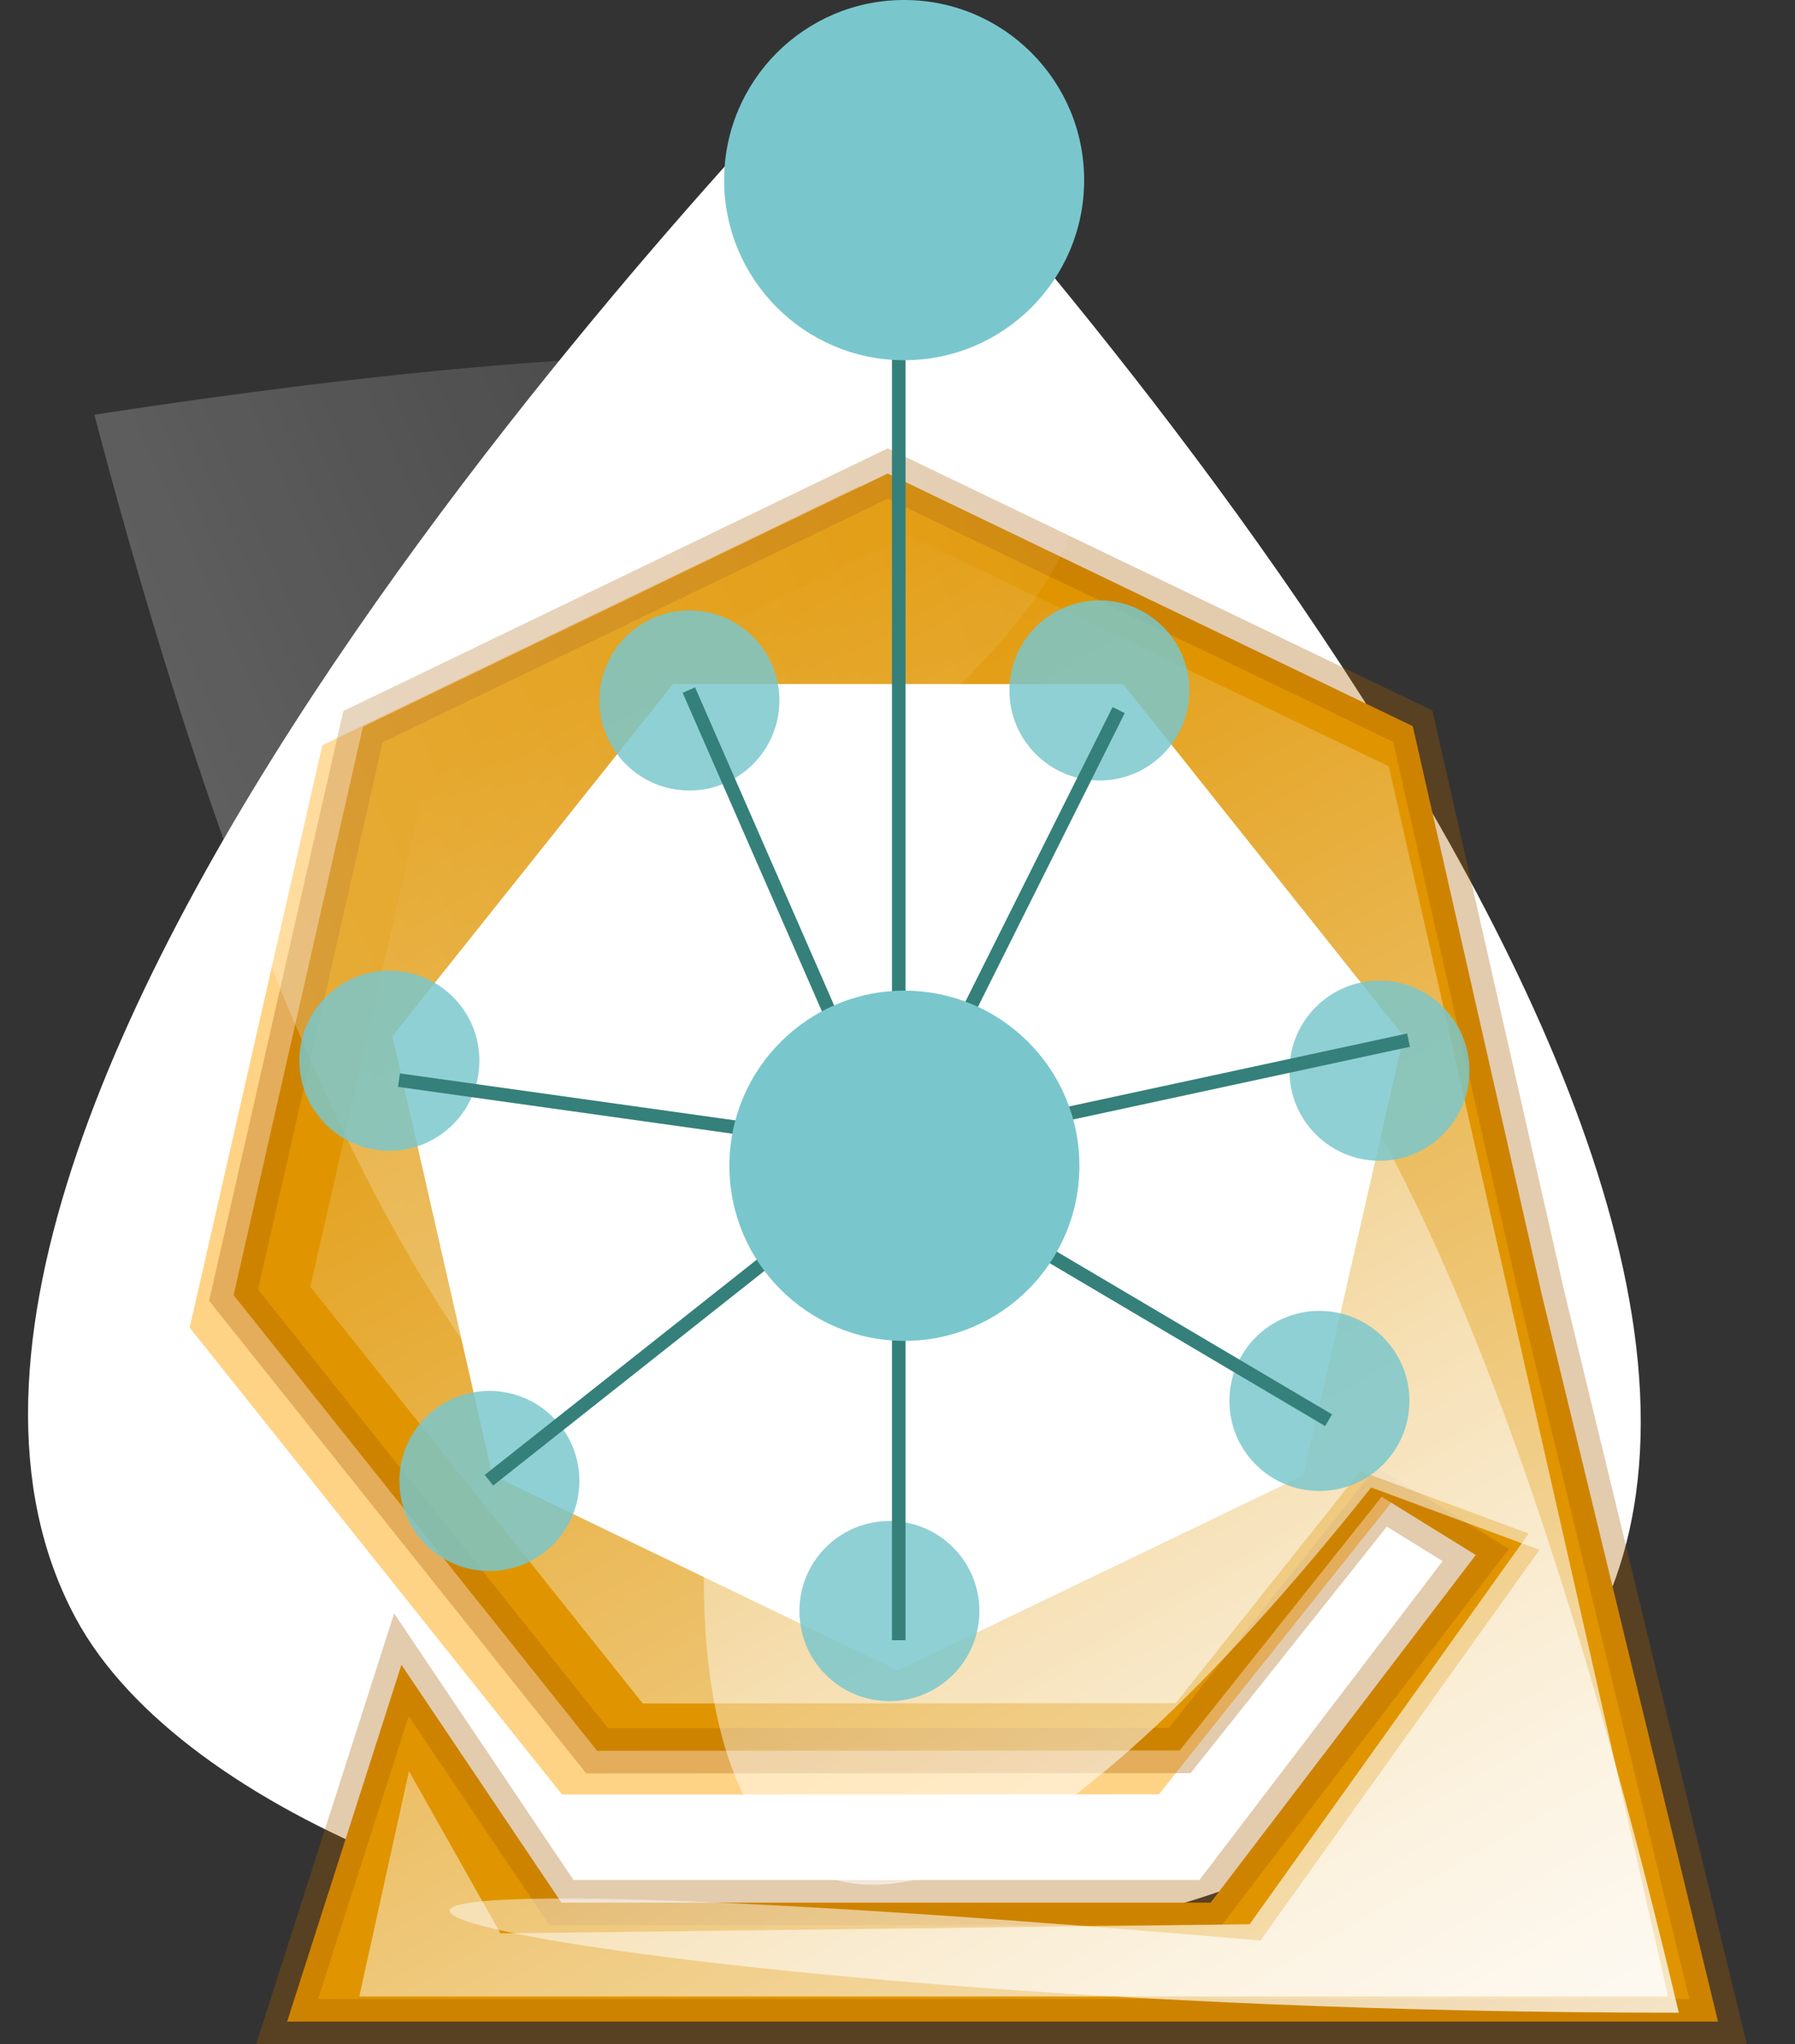 <?xml version="1.0" encoding="UTF-8" standalone="no"?>
<!-- Created with Inkscape (http://www.inkscape.org/) -->

<svg
   xmlns:dc="http://purl.org/dc/elements/1.1/"
   xmlns:cc="http://creativecommons.org/ns#"
   xmlns:rdf="http://www.w3.org/1999/02/22-rdf-syntax-ns#"
   xmlns:svg="http://www.w3.org/2000/svg"
   xmlns="http://www.w3.org/2000/svg"
   xmlns:xlink="http://www.w3.org/1999/xlink"
   xmlns:sodipodi="http://sodipodi.sourceforge.net/DTD/sodipodi-0.dtd"
   xmlns:inkscape="http://www.inkscape.org/namespaces/inkscape"
   width="200"
   height="227.624"
   viewBox="0 0 200 227.624"
   id="svg7194"
   version="1.1"
   inkscape:version="0.91 r13725"
   sodipodi:docname="logo.svg">
  <rect x="0" y="0" width="200" height="227.624" fill="#333333" stroke="none"/>
  <defs
     id="defs7196">
    <linearGradient
       inkscape:collect="always"
       id="linearGradient9593">
      <stop
         style="stop-color:#ffffff;stop-opacity:1;"
         offset="0"
         id="stop9595" />
      <stop
         style="stop-color:#ffffff;stop-opacity:0;"
         offset="1"
         id="stop9597" />
    </linearGradient>
    <linearGradient
       inkscape:collect="always"
       xlink:href="#linearGradient9593"
       id="linearGradient9599"
       x1="513.233"
       y1="554.197"
       x2="273.811"
       y2="140.034"
       gradientUnits="userSpaceOnUse"
       gradientTransform="matrix(0.504,0,0,0.504,50.241,-6.182)" />
    <linearGradient
       gradientTransform="matrix(0.504,0,0,0.504,51.441,-4.367)"
       inkscape:collect="always"
       xlink:href="#linearGradient9593"
       id="linearGradient9599-2"
       x1="513.233"
       y1="554.197"
       x2="273.811"
       y2="140.034"
       gradientUnits="userSpaceOnUse" />
    <linearGradient
       gradientTransform="matrix(-0.504,0,0,-0.454,342.561,258.248)"
       inkscape:collect="always"
       xlink:href="#linearGradient9593"
       id="linearGradient9599-2-8"
       x1="601.804"
       y1="129.911"
       x2="120.954"
       y2="320.034"
       gradientUnits="userSpaceOnUse" />
  </defs>
  <sodipodi:namedview
     id="base"
     pagecolor="#ffffff"
     bordercolor="#666666"
     borderopacity="1.0"
     inkscape:pageopacity="0.0"
     inkscape:pageshadow="2"
     inkscape:zoom="1.28"
     inkscape:cx="256.67425"
     inkscape:cy="29.47788"
     inkscape:document-units="px"
     inkscape:current-layer="layer1"
     showgrid="false"
     inkscape:window-width="2560"
     inkscape:window-height="1016"
     inkscape:window-x="0"
     inkscape:window-y="27"
     inkscape:window-maximized="1"
     fit-margin-top="0"
     fit-margin-left="0"
     fit-margin-right="0"
     fit-margin-bottom="0"
     units="px" />
  <g
     inkscape:label="Layer 1"
     inkscape:groupmode="layer"
     id="layer1"
     transform="translate(-98.217,-3.423)">
    <path
       style="fill:#ffffff;fill-opacity:1;fill-rule:evenodd;stroke:none;stroke-width:1px;stroke-linecap:butt;stroke-linejoin:miter;stroke-opacity:1"
       d="m 106.669,183.631 c 11.885,22.023 53.807,37.669 88.674,37.287 32.35,-0.354 69.891,-15.857 80.551,-36.378 C 306.235,126.132 192.296,7.653 192.296,7.653 c 0,0 -116.938,117.96 -85.628,175.978 z"
       id="path8973-0"
       inkscape:connector-curvature="0"
       sodipodi:nodetypes="aaaca" />
    <path
       sodipodi:type="star"
       style="opacity:1;fill:#ffd385;fill-opacity:1;stroke:none;stroke-width:2.5;stroke-linejoin:miter;stroke-miterlimit:4;stroke-dasharray:none;stroke-dashoffset:0;stroke-opacity:1"
       id="path8190-7"
       sodipodi:sides="7"
       sodipodi:cx="290.92392"
       sodipodi:cy="273.53458"
       sodipodi:r1="148.35492"
       sodipodi:r2="74.17746"
       sodipodi:arg1="0.86733988"
       sodipodi:arg2="1.3161388"
       inkscape:flatsided="true"
       inkscape:rounded="0"
       inkscape:randomized="0"
       d="m 386.888,386.672 -124.586,32.431 -103.033,-77.185 -3.895,-128.679 98.177,-83.275 126.319,24.837 59.341,114.246 z"
       transform="matrix(0.5,0.13,-0.13,0.5,84.165,-40.41)" />
    <path
       style="opacity:1;fill:#e09500;fill-opacity:1;stroke:#a75d00;stroke-width:5.042;stroke-linejoin:miter;stroke-miterlimit:4;stroke-dasharray:none;stroke-dashoffset:0;stroke-opacity:0.317"
       d="m 197.129,56.148 -58.472,28.196 -14.412,63.295 40.5,50.733 64.916,-0.034 22.502,-28.248 10.483,6.481 -29.544,38.712 -72.33,0 -17.828,-26.487 -12.734,39.73 159.431,0 -19.615,-80.86 -14.397,-63.382 z"
       id="path8190"
       inkscape:connector-curvature="0"
       sodipodi:nodetypes="ccccccccccccccc" />
    <path
       sodipodi:type="star"
       style="opacity:1;fill:#ffffff;fill-opacity:1;stroke:none;stroke-width:2.5;stroke-linejoin:miter;stroke-miterlimit:4;stroke-dasharray:none;stroke-dashoffset:0;stroke-opacity:1"
       id="path8190-3"
       sodipodi:sides="7"
       sodipodi:cx="290.92392"
       sodipodi:cy="273.53458"
       sodipodi:r1="148.35492"
       sodipodi:r2="74.17746"
       sodipodi:arg1="0.86733988"
       sodipodi:arg2="1.3161388"
       inkscape:flatsided="true"
       inkscape:rounded="0"
       inkscape:randomized="0"
       d="m 386.888,386.672 -124.586,32.431 -103.033,-77.185 -3.895,-128.679 98.177,-83.275 126.319,24.837 59.341,114.246 z"
       transform="matrix(0.377,-0.098,-0.098,-0.377,115.403,263.293)" />
    <path
       style="opacity:1;fill:url(#linearGradient9599);fill-opacity:1;stroke:none;stroke-width:5;stroke-linejoin:miter;stroke-miterlimit:4;stroke-dasharray:none;stroke-dashoffset:0;stroke-opacity:1"
       d="m 199.456,63.024 -53.479,25.789 -13.182,57.89 37.042,46.401 59.372,-0.031 20.581,-25.836 18.757,6.946 -31.096,43.505 -83.472,1.019 -10.193,-18.061 -5.534,25.08 145.817,0 -17.94,-78.997 -13.167,-57.97 z"
       id="path8190-33"
       inkscape:connector-curvature="0"
       sodipodi:nodetypes="ccccccccccccccc" />
    <path
       style="opacity:1;fill:url(#linearGradient9599-2);fill-opacity:1;stroke:none;stroke-width:5;stroke-linejoin:miter;stroke-miterlimit:4;stroke-dasharray:none;stroke-dashoffset:0;stroke-opacity:1"
       d="m 250.992,169.052 18.757,6.946 -31.096,43.505 c -162.724,-14.056 -79.947,8.038 46.618,8.038 -80.576,-340.133 -179.805,124.196 -34.279,-58.488 z"
       id="path8190-33-9"
       inkscape:connector-curvature="0"
       sodipodi:nodetypes="ccccc" />
    <path
       style="opacity:0.402;fill:url(#linearGradient9599-2-8);fill-opacity:1;stroke:none;stroke-width:5;stroke-linejoin:miter;stroke-miterlimit:4;stroke-dasharray:none;stroke-dashoffset:0;stroke-opacity:1"
       d="m 143.01,102.222 31.384,1.55 c 0,0 134.054,-84.715 -65.663,-54.173 C 189.308,355.62 295.668,2.549 143.01,102.222 Z"
       id="path8190-33-9-6"
       inkscape:connector-curvature="0"
       sodipodi:nodetypes="cccc" />
    <circle
       style="opacity:1;fill:#79c7cd;fill-opacity:0.833;stroke:none;stroke-width:10;stroke-linejoin:miter;stroke-miterlimit:4;stroke-dasharray:none;stroke-dashoffset:0;stroke-opacity:1"
       id="path4249"
       cx="175.03"
       cy="81.419"
       r="10.028" />
    <ellipse
       style="opacity:1;fill:#79c7cd;fill-opacity:0.833;stroke:none;stroke-width:10;stroke-linejoin:miter;stroke-miterlimit:4;stroke-dasharray:none;stroke-dashoffset:0;stroke-opacity:1"
       id="path4249-4"
       cx="220.714"
       cy="80.305"
       rx="10.028"
       ry="10.028" />
    <ellipse
       style="opacity:1;fill:#79c7cd;fill-opacity:0.833;stroke:none;stroke-width:10;stroke-linejoin:miter;stroke-miterlimit:4;stroke-dasharray:none;stroke-dashoffset:0;stroke-opacity:1"
       id="path4249-7"
       cx="251.913"
       cy="122.646"
       rx="10.028"
       ry="10.028" />
    <ellipse
       style="opacity:1;fill:#79c7cd;fill-opacity:0.833;stroke:none;stroke-width:10;stroke-linejoin:miter;stroke-miterlimit:4;stroke-dasharray:none;stroke-dashoffset:0;stroke-opacity:1"
       id="path4249-2"
       cx="245.227"
       cy="159.416"
       rx="10.028"
       ry="10.028" />
    <ellipse
       style="opacity:1;fill:#79c7cd;fill-opacity:0.833;stroke:none;stroke-width:10;stroke-linejoin:miter;stroke-miterlimit:4;stroke-dasharray:none;stroke-dashoffset:0;stroke-opacity:1"
       id="path4249-77"
       cx="197.315"
       cy="182.815"
       rx="10.028"
       ry="10.028" />
    <ellipse
       style="opacity:1;fill:#79c7cd;fill-opacity:0.833;stroke:none;stroke-width:10;stroke-linejoin:miter;stroke-miterlimit:4;stroke-dasharray:none;stroke-dashoffset:0;stroke-opacity:1"
       id="path4249-44"
       cx="152.746"
       cy="168.33"
       rx="10.028"
       ry="10.028" />
    <ellipse
       style="opacity:1;fill:#79c7cd;fill-opacity:0.833;stroke:none;stroke-width:10;stroke-linejoin:miter;stroke-miterlimit:4;stroke-dasharray:none;stroke-dashoffset:0;stroke-opacity:1"
       id="path4249-1"
       cx="141.603"
       cy="121.532"
       rx="10.028"
       ry="10.028" />
    <g
       id="g4310"
       style="stroke:#35807b;stroke-width:3;stroke-miterlimit:4;stroke-dasharray:none;stroke-opacity:1"
       transform="matrix(0.504,0,0,0.504,50.241,-6.182)">
      <path
         inkscape:connector-curvature="0"
         id="path4296"
         d="m 293.882,52.193 0,220.971 48.614,-97.227"
         style="fill:none;fill-rule:evenodd;stroke:#35807b;stroke-width:3;stroke-linecap:butt;stroke-linejoin:miter;stroke-miterlimit:4;stroke-dasharray:none;stroke-opacity:1" />
      <path
         inkscape:connector-curvature="0"
         id="path4298"
         d="m 406.577,248.858 -112.695,24.307"
         style="fill:none;fill-rule:evenodd;stroke:#35807b;stroke-width:3;stroke-linecap:butt;stroke-linejoin:miter;stroke-miterlimit:4;stroke-dasharray:none;stroke-opacity:1" />
      <path
         inkscape:connector-curvature="0"
         id="path4300"
         d="M 388.9,332.826 291.672,275.374"
         style="fill:none;fill-rule:evenodd;stroke:#35807b;stroke-width:3;stroke-linecap:butt;stroke-linejoin:miter;stroke-miterlimit:4;stroke-dasharray:none;stroke-opacity:1" />
      <path
         inkscape:connector-curvature="0"
         id="path4302"
         d="m 293.882,277.584 0,103.856"
         style="fill:none;fill-rule:evenodd;stroke:#35807b;stroke-width:3;stroke-linecap:butt;stroke-linejoin:miter;stroke-miterlimit:4;stroke-dasharray:none;stroke-opacity:1" />
      <path
         inkscape:connector-curvature="0"
         id="path4304"
         d="m 203.284,346.085 95.017,-75.13"
         style="fill:none;fill-rule:evenodd;stroke:#35807b;stroke-width:3;stroke-linecap:butt;stroke-linejoin:miter;stroke-miterlimit:4;stroke-dasharray:none;stroke-opacity:1" />
      <path
         inkscape:connector-curvature="0"
         id="path4306"
         d="m 183.397,257.696 110.485,15.468"
         style="fill:none;fill-rule:evenodd;stroke:#35807b;stroke-width:3;stroke-linecap:butt;stroke-linejoin:miter;stroke-miterlimit:4;stroke-dasharray:none;stroke-opacity:1" />
      <path
         inkscape:connector-curvature="0"
         id="path4308"
         d="m 247.478,171.518 46.404,106.066"
         style="fill:none;fill-rule:evenodd;stroke:#35807b;stroke-width:3;stroke-linecap:butt;stroke-linejoin:miter;stroke-miterlimit:4;stroke-dasharray:none;stroke-opacity:1" />
    </g>
    <circle
       style="opacity:1;fill:#79c7cd;fill-opacity:1;stroke:none;stroke-width:10;stroke-linejoin:miter;stroke-miterlimit:4;stroke-dasharray:none;stroke-dashoffset:0;stroke-opacity:1"
       id="path4247"
       cx="198.958"
       cy="23.479"
       r="20.056" />
    <circle
       style="opacity:1;fill:#79c7cd;fill-opacity:1;stroke:none;stroke-width:10;stroke-linejoin:miter;stroke-miterlimit:4;stroke-dasharray:none;stroke-dashoffset:0;stroke-opacity:1"
       id="path4245"
       cx="198.986"
       cy="133.231"
       r="19.499" />
  </g>
</svg>
